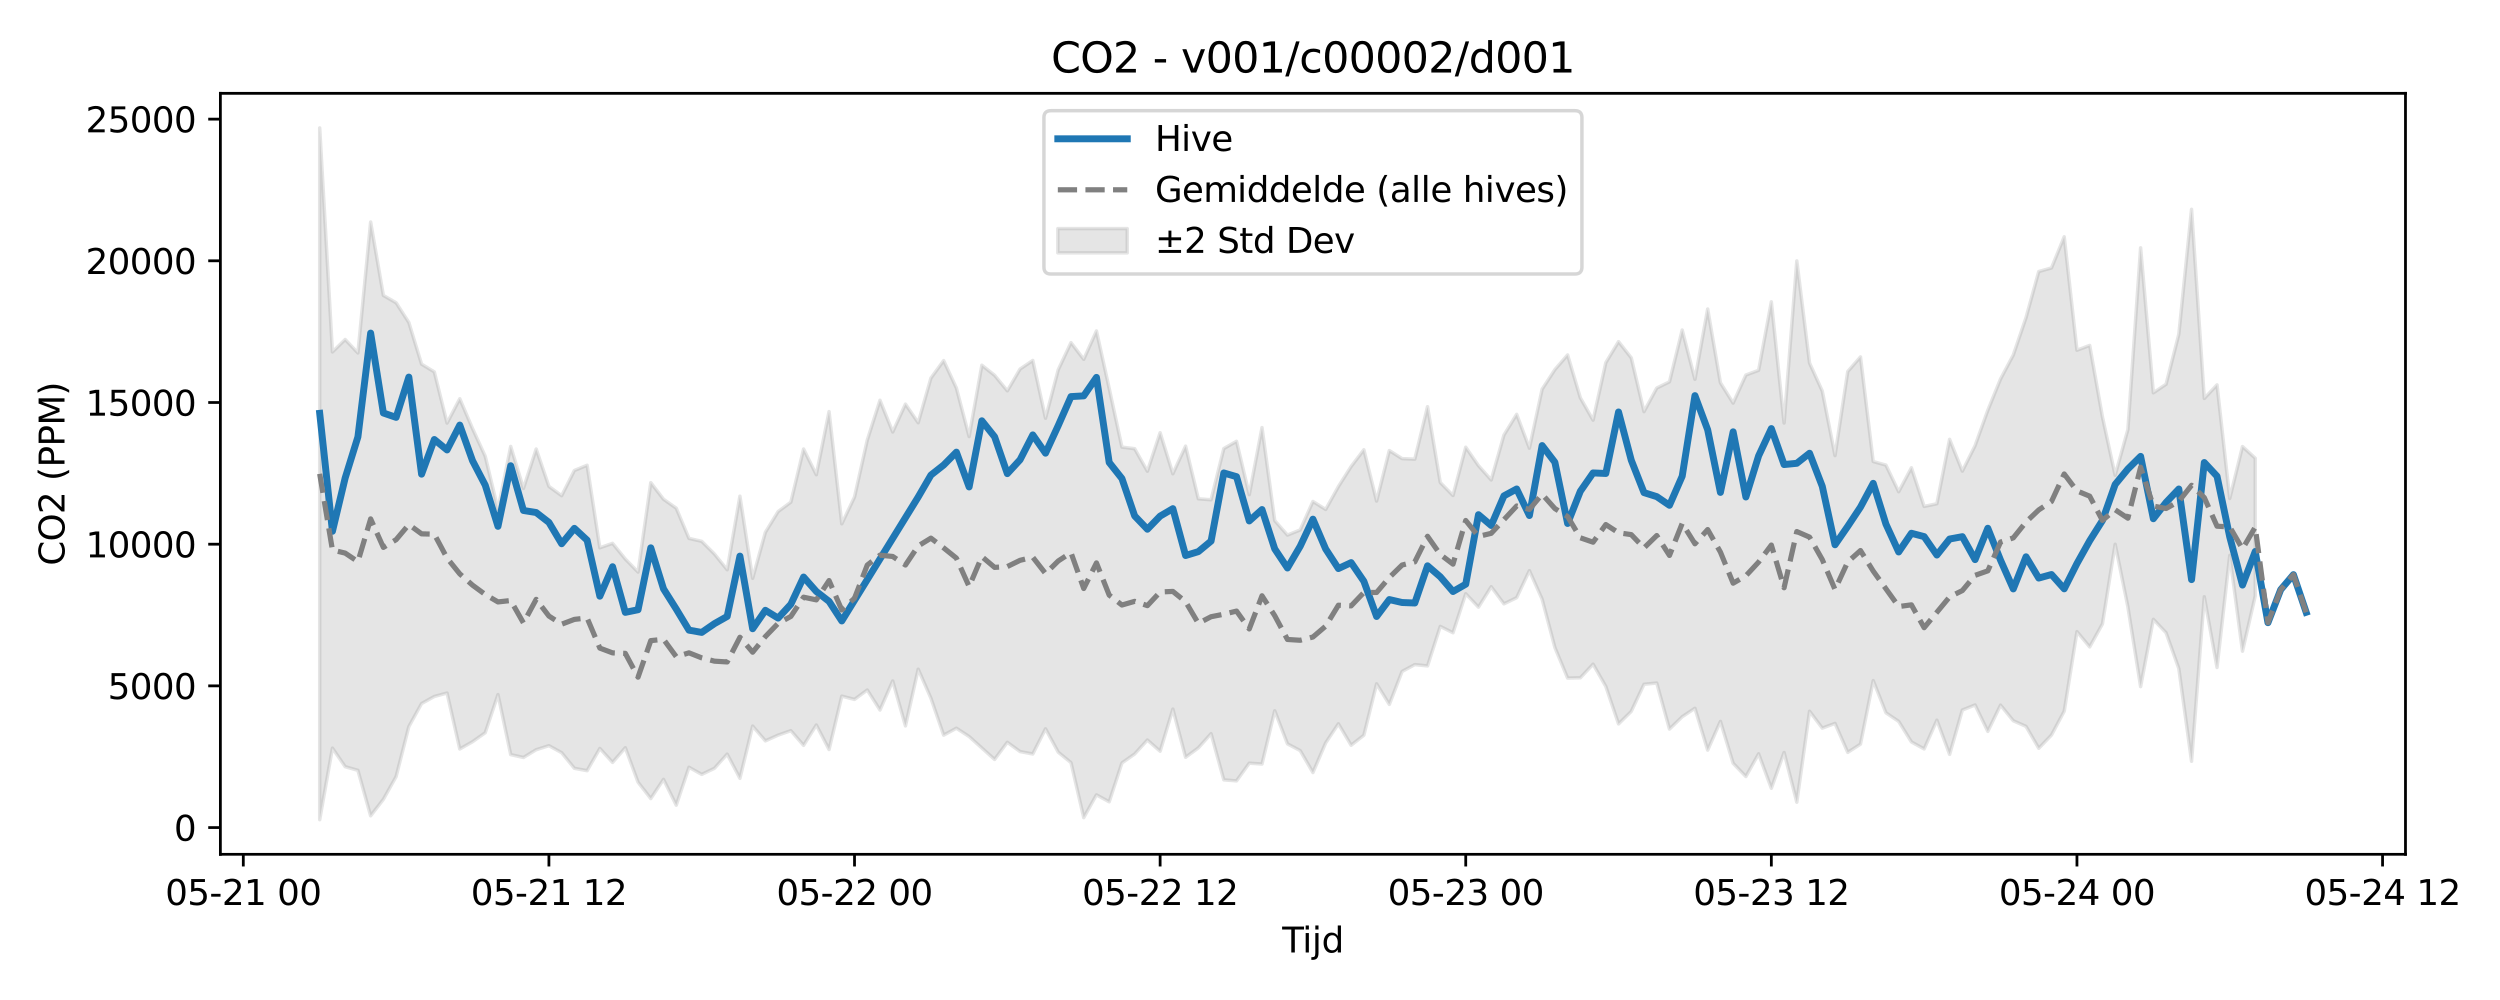 <?xml version="1.0" encoding="utf-8" standalone="no"?>
<!DOCTYPE svg PUBLIC "-//W3C//DTD SVG 1.1//EN"
  "http://www.w3.org/Graphics/SVG/1.1/DTD/svg11.dtd">
<svg xmlns:xlink="http://www.w3.org/1999/xlink" width="720pt" height="288pt" viewBox="0 0 720 288" xmlns="http://www.w3.org/2000/svg" version="1.1">
 <defs>
  <style type="text/css">*{stroke-linejoin: round; stroke-linecap: butt}</style>
 </defs>
 <g id="figure_1">
  <g id="patch_1">
   <path d="M 0 288 
L 720 288 
L 720 0 
L 0 0 
z
" style="fill: #ffffff"/>
  </g>
  <g id="axes_1">
   <g id="patch_2">
    <path d="M 63.47 246.04 
L 692.778 246.04 
L 692.778 26.88 
L 63.47 26.88 
z
" style="fill: #ffffff"/>
   </g>
   <g id="FillBetweenPolyCollection_1">
    <defs>
     <path id="m9a8b45eb10" d="M 92.075 -251.158 
L 92.075 -51.922 
L 95.742 -72.544 
L 99.41 -67.192 
L 103.077 -66.141 
L 106.744 -53.05 
L 110.411 -57.791 
L 114.079 -64.339 
L 117.746 -78.748 
L 121.413 -85.377 
L 125.081 -87.41 
L 128.748 -88.401 
L 132.415 -72.287 
L 136.082 -74.373 
L 139.75 -76.98 
L 143.417 -87.973 
L 147.084 -70.669 
L 150.752 -69.841 
L 154.419 -72.077 
L 158.086 -73.241 
L 161.754 -71.221 
L 165.421 -66.726 
L 169.088 -66.043 
L 172.755 -72.452 
L 176.423 -68.423 
L 180.09 -72.654 
L 183.757 -62.719 
L 187.425 -58.008 
L 191.092 -63.542 
L 194.759 -56.104 
L 198.427 -67.029 
L 202.094 -64.965 
L 205.761 -66.728 
L 209.428 -70.813 
L 213.096 -63.834 
L 216.763 -78.89 
L 220.43 -74.63 
L 224.098 -76.28 
L 227.765 -77.566 
L 231.432 -73.331 
L 235.099 -79.203 
L 238.767 -72.129 
L 242.434 -87.514 
L 246.101 -86.566 
L 249.769 -89.279 
L 253.436 -83.508 
L 257.103 -91.883 
L 260.771 -78.931 
L 264.438 -95.28 
L 268.105 -86.918 
L 271.772 -76.273 
L 275.44 -78.276 
L 279.107 -75.879 
L 282.774 -72.571 
L 286.442 -69.273 
L 290.109 -74.22 
L 293.776 -71.548 
L 297.444 -70.85 
L 301.111 -78.102 
L 304.778 -71.362 
L 308.445 -68.362 
L 312.113 -52.516 
L 315.78 -59.077 
L 319.447 -57.075 
L 323.115 -68.268 
L 326.782 -70.847 
L 330.449 -74.872 
L 334.117 -71.639 
L 337.784 -83.784 
L 341.451 -69.898 
L 345.118 -72.606 
L 348.786 -76.704 
L 352.453 -63.401 
L 356.12 -63.106 
L 359.788 -68.204 
L 363.455 -67.956 
L 367.122 -83.301 
L 370.789 -73.77 
L 374.457 -71.825 
L 378.124 -65.495 
L 381.791 -74.044 
L 385.459 -79.541 
L 389.126 -73.37 
L 392.793 -76.254 
L 396.461 -91.058 
L 400.128 -85.122 
L 403.795 -94.617 
L 407.462 -96.591 
L 411.13 -96.217 
L 414.797 -107.594 
L 418.464 -105.761 
L 422.132 -117.001 
L 425.799 -113.135 
L 429.466 -119.025 
L 433.134 -114.09 
L 436.801 -115.871 
L 440.468 -123.659 
L 444.135 -115.417 
L 447.803 -101.532 
L 451.47 -92.708 
L 455.137 -92.791 
L 458.805 -96.714 
L 462.472 -90.314 
L 466.139 -79.507 
L 469.806 -83.119 
L 473.474 -90.93 
L 477.141 -91.286 
L 480.808 -78.025 
L 484.476 -81.577 
L 488.143 -84.022 
L 491.81 -71.959 
L 495.478 -80.243 
L 499.145 -68.174 
L 502.812 -64.354 
L 506.479 -70.896 
L 510.147 -60.973 
L 513.814 -71.286 
L 517.481 -56.962 
L 521.149 -83.167 
L 524.816 -78.294 
L 528.483 -79.658 
L 532.151 -71.312 
L 535.818 -73.684 
L 539.485 -91.99 
L 543.152 -82.71 
L 546.82 -80.236 
L 550.487 -74.322 
L 554.154 -72.302 
L 557.822 -80.579 
L 561.489 -70.73 
L 565.156 -83.511 
L 568.824 -84.966 
L 572.491 -77.355 
L 576.158 -84.931 
L 579.825 -80.418 
L 583.493 -78.799 
L 587.16 -72.491 
L 590.827 -76.312 
L 594.495 -83.175 
L 598.162 -106.092 
L 601.829 -101.686 
L 605.496 -108.293 
L 609.164 -131.256 
L 612.831 -113.226 
L 616.498 -90.244 
L 620.166 -109.636 
L 623.833 -105.757 
L 627.5 -95.466 
L 631.168 -68.744 
L 634.835 -116.134 
L 638.502 -95.756 
L 642.169 -128.044 
L 645.837 -100.444 
L 649.504 -116.341 
L 649.504 -156.041 
L 649.504 -156.041 
L 645.837 -159.403 
L 642.169 -144.441 
L 638.502 -177.16 
L 634.835 -173.25 
L 631.168 -227.724 
L 627.5 -191.75 
L 623.833 -177.342 
L 620.166 -174.869 
L 616.498 -216.638 
L 612.831 -164.298 
L 609.164 -151.112 
L 605.496 -167.955 
L 601.829 -188.522 
L 598.162 -187.141 
L 594.495 -219.809 
L 590.827 -210.835 
L 587.16 -209.8 
L 583.493 -196.517 
L 579.825 -185.762 
L 576.158 -178.85 
L 572.491 -169.841 
L 568.824 -159.647 
L 565.156 -152.314 
L 561.489 -161.473 
L 557.822 -142.922 
L 554.154 -142.154 
L 550.487 -153.287 
L 546.82 -146.385 
L 543.152 -154.056 
L 539.485 -155.078 
L 535.818 -185.208 
L 532.151 -181.011 
L 528.483 -156.789 
L 524.816 -175.387 
L 521.149 -183.454 
L 517.481 -212.859 
L 513.814 -166.172 
L 510.147 -201.085 
L 506.479 -181.351 
L 502.812 -179.993 
L 499.145 -171.913 
L 495.478 -177.774 
L 491.81 -199.011 
L 488.143 -178.758 
L 484.476 -192.957 
L 480.808 -178.042 
L 477.141 -176.238 
L 473.474 -169.449 
L 469.806 -184.939 
L 466.139 -189.611 
L 462.472 -183.542 
L 458.805 -166.986 
L 455.137 -173.439 
L 451.47 -185.78 
L 447.803 -181.544 
L 444.135 -175.91 
L 440.468 -158.921 
L 436.801 -168.68 
L 433.134 -162.708 
L 429.466 -149.775 
L 425.799 -153.894 
L 422.132 -159.202 
L 418.464 -145.292 
L 414.797 -149.028 
L 411.13 -170.879 
L 407.462 -155.763 
L 403.795 -155.922 
L 400.128 -158.243 
L 396.461 -143.687 
L 392.793 -158.47 
L 389.126 -153.648 
L 385.459 -147.859 
L 381.791 -141.28 
L 378.124 -143.587 
L 374.457 -135.383 
L 370.789 -133.897 
L 367.122 -138.066 
L 363.455 -164.871 
L 359.788 -145.526 
L 356.12 -160.909 
L 352.453 -158.813 
L 348.786 -144.065 
L 345.118 -144.352 
L 341.451 -159.518 
L 337.784 -151.557 
L 334.117 -163.38 
L 330.449 -152.281 
L 326.782 -158.777 
L 323.115 -159.234 
L 319.447 -176.154 
L 315.78 -192.69 
L 312.113 -184.519 
L 308.445 -189.326 
L 304.778 -181.526 
L 301.111 -167.545 
L 297.444 -184.194 
L 293.776 -181.705 
L 290.109 -175.44 
L 286.442 -179.916 
L 282.774 -182.818 
L 279.107 -162.266 
L 275.44 -176.251 
L 271.772 -184.147 
L 268.105 -179.111 
L 264.438 -166.25 
L 260.771 -171.617 
L 257.103 -163.59 
L 253.436 -172.726 
L 249.769 -161.23 
L 246.101 -144.861 
L 242.434 -137.142 
L 238.767 -169.465 
L 235.099 -151.273 
L 231.432 -158.687 
L 227.765 -143.378 
L 224.098 -140.668 
L 220.43 -134.708 
L 216.763 -121.444 
L 213.096 -145.102 
L 209.428 -123.909 
L 205.761 -128.444 
L 202.094 -132.102 
L 198.427 -132.943 
L 194.759 -141.637 
L 191.092 -144.226 
L 187.425 -148.995 
L 183.757 -123.239 
L 180.09 -127.006 
L 176.423 -131.521 
L 172.755 -130.239 
L 169.088 -154.009 
L 165.421 -152.503 
L 161.754 -145.243 
L 158.086 -147.919 
L 154.419 -158.685 
L 150.752 -147.337 
L 147.084 -159.435 
L 143.417 -141.313 
L 139.75 -156.593 
L 136.082 -164.587 
L 132.415 -173.167 
L 128.748 -166.158 
L 125.081 -180.905 
L 121.413 -183.124 
L 117.746 -195.122 
L 114.079 -200.808 
L 110.411 -202.91 
L 106.744 -224.064 
L 103.077 -186.347 
L 99.41 -190.227 
L 95.742 -186.638 
L 92.075 -251.158 
z
" style="stroke: #808080; stroke-opacity: 0.2"/>
    </defs>
    <g clip-path="url(#p61bfe5ce80)">
     <use xlink:href="#m9a8b45eb10" x="0" y="288" style="fill: #808080; fill-opacity: 0.2; stroke: #808080; stroke-opacity: 0.2"/>
    </g>
   </g>
   <g id="matplotlib.axis_1">
    <g id="xtick_1">
     <g id="line2d_1">
      <defs>
       <path id="m0c10660cc3" d="M 0 0 
L 0 3.5 
" style="stroke: #000000; stroke-width: 0.8"/>
      </defs>
      <g>
       <use xlink:href="#m0c10660cc3" x="70.071" y="246.04" style="stroke: #000000; stroke-width: 0.8"/>
      </g>
     </g>
     <g id="text_1">
      <!-- 05-21 00 -->
      <g transform="translate(47.591 260.638) scale(0.1 -0.1)">
       <defs>
        <path id="DejaVuSans-30" d="M 2034 4250 
Q 1547 4250 1301 3770 
Q 1056 3291 1056 2328 
Q 1056 1369 1301 889 
Q 1547 409 2034 409 
Q 2525 409 2770 889 
Q 3016 1369 3016 2328 
Q 3016 3291 2770 3770 
Q 2525 4250 2034 4250 
z
M 2034 4750 
Q 2819 4750 3233 4129 
Q 3647 3509 3647 2328 
Q 3647 1150 3233 529 
Q 2819 -91 2034 -91 
Q 1250 -91 836 529 
Q 422 1150 422 2328 
Q 422 3509 836 4129 
Q 1250 4750 2034 4750 
z
" transform="scale(0.016)"/>
        <path id="DejaVuSans-35" d="M 691 4666 
L 3169 4666 
L 3169 4134 
L 1269 4134 
L 1269 2991 
Q 1406 3038 1543 3061 
Q 1681 3084 1819 3084 
Q 2600 3084 3056 2656 
Q 3513 2228 3513 1497 
Q 3513 744 3044 326 
Q 2575 -91 1722 -91 
Q 1428 -91 1123 -41 
Q 819 9 494 109 
L 494 744 
Q 775 591 1075 516 
Q 1375 441 1709 441 
Q 2250 441 2565 725 
Q 2881 1009 2881 1497 
Q 2881 1984 2565 2268 
Q 2250 2553 1709 2553 
Q 1456 2553 1204 2497 
Q 953 2441 691 2322 
L 691 4666 
z
" transform="scale(0.016)"/>
        <path id="DejaVuSans-2d" d="M 313 2009 
L 1997 2009 
L 1997 1497 
L 313 1497 
L 313 2009 
z
" transform="scale(0.016)"/>
        <path id="DejaVuSans-32" d="M 1228 531 
L 3431 531 
L 3431 0 
L 469 0 
L 469 531 
Q 828 903 1448 1529 
Q 2069 2156 2228 2338 
Q 2531 2678 2651 2914 
Q 2772 3150 2772 3378 
Q 2772 3750 2511 3984 
Q 2250 4219 1831 4219 
Q 1534 4219 1204 4116 
Q 875 4013 500 3803 
L 500 4441 
Q 881 4594 1212 4672 
Q 1544 4750 1819 4750 
Q 2544 4750 2975 4387 
Q 3406 4025 3406 3419 
Q 3406 3131 3298 2873 
Q 3191 2616 2906 2266 
Q 2828 2175 2409 1742 
Q 1991 1309 1228 531 
z
" transform="scale(0.016)"/>
        <path id="DejaVuSans-31" d="M 794 531 
L 1825 531 
L 1825 4091 
L 703 3866 
L 703 4441 
L 1819 4666 
L 2450 4666 
L 2450 531 
L 3481 531 
L 3481 0 
L 794 0 
L 794 531 
z
" transform="scale(0.016)"/>
        <path id="DejaVuSans-20" transform="scale(0.016)"/>
       </defs>
       <use xlink:href="#DejaVuSans-30"/>
       <use xlink:href="#DejaVuSans-35" transform="translate(63.623 0)"/>
       <use xlink:href="#DejaVuSans-2d" transform="translate(127.246 0)"/>
       <use xlink:href="#DejaVuSans-32" transform="translate(163.33 0)"/>
       <use xlink:href="#DejaVuSans-31" transform="translate(226.953 0)"/>
       <use xlink:href="#DejaVuSans-20" transform="translate(290.576 0)"/>
       <use xlink:href="#DejaVuSans-30" transform="translate(322.363 0)"/>
       <use xlink:href="#DejaVuSans-30" transform="translate(385.986 0)"/>
      </g>
     </g>
    </g>
    <g id="xtick_2">
     <g id="line2d_2">
      <g>
       <use xlink:href="#m0c10660cc3" x="158.086" y="246.04" style="stroke: #000000; stroke-width: 0.8"/>
      </g>
     </g>
     <g id="text_2">
      <!-- 05-21 12 -->
      <g transform="translate(135.606 260.638) scale(0.1 -0.1)">
       <use xlink:href="#DejaVuSans-30"/>
       <use xlink:href="#DejaVuSans-35" transform="translate(63.623 0)"/>
       <use xlink:href="#DejaVuSans-2d" transform="translate(127.246 0)"/>
       <use xlink:href="#DejaVuSans-32" transform="translate(163.33 0)"/>
       <use xlink:href="#DejaVuSans-31" transform="translate(226.953 0)"/>
       <use xlink:href="#DejaVuSans-20" transform="translate(290.576 0)"/>
       <use xlink:href="#DejaVuSans-31" transform="translate(322.363 0)"/>
       <use xlink:href="#DejaVuSans-32" transform="translate(385.986 0)"/>
      </g>
     </g>
    </g>
    <g id="xtick_3">
     <g id="line2d_3">
      <g>
       <use xlink:href="#m0c10660cc3" x="246.101" y="246.04" style="stroke: #000000; stroke-width: 0.8"/>
      </g>
     </g>
     <g id="text_3">
      <!-- 05-22 00 -->
      <g transform="translate(223.621 260.638) scale(0.1 -0.1)">
       <use xlink:href="#DejaVuSans-30"/>
       <use xlink:href="#DejaVuSans-35" transform="translate(63.623 0)"/>
       <use xlink:href="#DejaVuSans-2d" transform="translate(127.246 0)"/>
       <use xlink:href="#DejaVuSans-32" transform="translate(163.33 0)"/>
       <use xlink:href="#DejaVuSans-32" transform="translate(226.953 0)"/>
       <use xlink:href="#DejaVuSans-20" transform="translate(290.576 0)"/>
       <use xlink:href="#DejaVuSans-30" transform="translate(322.363 0)"/>
       <use xlink:href="#DejaVuSans-30" transform="translate(385.986 0)"/>
      </g>
     </g>
    </g>
    <g id="xtick_4">
     <g id="line2d_4">
      <g>
       <use xlink:href="#m0c10660cc3" x="334.117" y="246.04" style="stroke: #000000; stroke-width: 0.8"/>
      </g>
     </g>
     <g id="text_4">
      <!-- 05-22 12 -->
      <g transform="translate(311.636 260.638) scale(0.1 -0.1)">
       <use xlink:href="#DejaVuSans-30"/>
       <use xlink:href="#DejaVuSans-35" transform="translate(63.623 0)"/>
       <use xlink:href="#DejaVuSans-2d" transform="translate(127.246 0)"/>
       <use xlink:href="#DejaVuSans-32" transform="translate(163.33 0)"/>
       <use xlink:href="#DejaVuSans-32" transform="translate(226.953 0)"/>
       <use xlink:href="#DejaVuSans-20" transform="translate(290.576 0)"/>
       <use xlink:href="#DejaVuSans-31" transform="translate(322.363 0)"/>
       <use xlink:href="#DejaVuSans-32" transform="translate(385.986 0)"/>
      </g>
     </g>
    </g>
    <g id="xtick_5">
     <g id="line2d_5">
      <g>
       <use xlink:href="#m0c10660cc3" x="422.132" y="246.04" style="stroke: #000000; stroke-width: 0.8"/>
      </g>
     </g>
     <g id="text_5">
      <!-- 05-23 00 -->
      <g transform="translate(399.651 260.638) scale(0.1 -0.1)">
       <defs>
        <path id="DejaVuSans-33" d="M 2597 2516 
Q 3050 2419 3304 2112 
Q 3559 1806 3559 1356 
Q 3559 666 3084 287 
Q 2609 -91 1734 -91 
Q 1441 -91 1130 -33 
Q 819 25 488 141 
L 488 750 
Q 750 597 1062 519 
Q 1375 441 1716 441 
Q 2309 441 2620 675 
Q 2931 909 2931 1356 
Q 2931 1769 2642 2001 
Q 2353 2234 1838 2234 
L 1294 2234 
L 1294 2753 
L 1863 2753 
Q 2328 2753 2575 2939 
Q 2822 3125 2822 3475 
Q 2822 3834 2567 4026 
Q 2313 4219 1838 4219 
Q 1578 4219 1281 4162 
Q 984 4106 628 3988 
L 628 4550 
Q 988 4650 1302 4700 
Q 1616 4750 1894 4750 
Q 2613 4750 3031 4423 
Q 3450 4097 3450 3541 
Q 3450 3153 3228 2886 
Q 3006 2619 2597 2516 
z
" transform="scale(0.016)"/>
       </defs>
       <use xlink:href="#DejaVuSans-30"/>
       <use xlink:href="#DejaVuSans-35" transform="translate(63.623 0)"/>
       <use xlink:href="#DejaVuSans-2d" transform="translate(127.246 0)"/>
       <use xlink:href="#DejaVuSans-32" transform="translate(163.33 0)"/>
       <use xlink:href="#DejaVuSans-33" transform="translate(226.953 0)"/>
       <use xlink:href="#DejaVuSans-20" transform="translate(290.576 0)"/>
       <use xlink:href="#DejaVuSans-30" transform="translate(322.363 0)"/>
       <use xlink:href="#DejaVuSans-30" transform="translate(385.986 0)"/>
      </g>
     </g>
    </g>
    <g id="xtick_6">
     <g id="line2d_6">
      <g>
       <use xlink:href="#m0c10660cc3" x="510.147" y="246.04" style="stroke: #000000; stroke-width: 0.8"/>
      </g>
     </g>
     <g id="text_6">
      <!-- 05-23 12 -->
      <g transform="translate(487.666 260.638) scale(0.1 -0.1)">
       <use xlink:href="#DejaVuSans-30"/>
       <use xlink:href="#DejaVuSans-35" transform="translate(63.623 0)"/>
       <use xlink:href="#DejaVuSans-2d" transform="translate(127.246 0)"/>
       <use xlink:href="#DejaVuSans-32" transform="translate(163.33 0)"/>
       <use xlink:href="#DejaVuSans-33" transform="translate(226.953 0)"/>
       <use xlink:href="#DejaVuSans-20" transform="translate(290.576 0)"/>
       <use xlink:href="#DejaVuSans-31" transform="translate(322.363 0)"/>
       <use xlink:href="#DejaVuSans-32" transform="translate(385.986 0)"/>
      </g>
     </g>
    </g>
    <g id="xtick_7">
     <g id="line2d_7">
      <g>
       <use xlink:href="#m0c10660cc3" x="598.162" y="246.04" style="stroke: #000000; stroke-width: 0.8"/>
      </g>
     </g>
     <g id="text_7">
      <!-- 05-24 00 -->
      <g transform="translate(575.681 260.638) scale(0.1 -0.1)">
       <defs>
        <path id="DejaVuSans-34" d="M 2419 4116 
L 825 1625 
L 2419 1625 
L 2419 4116 
z
M 2253 4666 
L 3047 4666 
L 3047 1625 
L 3713 1625 
L 3713 1100 
L 3047 1100 
L 3047 0 
L 2419 0 
L 2419 1100 
L 313 1100 
L 313 1709 
L 2253 4666 
z
" transform="scale(0.016)"/>
       </defs>
       <use xlink:href="#DejaVuSans-30"/>
       <use xlink:href="#DejaVuSans-35" transform="translate(63.623 0)"/>
       <use xlink:href="#DejaVuSans-2d" transform="translate(127.246 0)"/>
       <use xlink:href="#DejaVuSans-32" transform="translate(163.33 0)"/>
       <use xlink:href="#DejaVuSans-34" transform="translate(226.953 0)"/>
       <use xlink:href="#DejaVuSans-20" transform="translate(290.576 0)"/>
       <use xlink:href="#DejaVuSans-30" transform="translate(322.363 0)"/>
       <use xlink:href="#DejaVuSans-30" transform="translate(385.986 0)"/>
      </g>
     </g>
    </g>
    <g id="xtick_8">
     <g id="line2d_8">
      <g>
       <use xlink:href="#m0c10660cc3" x="686.177" y="246.04" style="stroke: #000000; stroke-width: 0.8"/>
      </g>
     </g>
     <g id="text_8">
      <!-- 05-24 12 -->
      <g transform="translate(663.697 260.638) scale(0.1 -0.1)">
       <use xlink:href="#DejaVuSans-30"/>
       <use xlink:href="#DejaVuSans-35" transform="translate(63.623 0)"/>
       <use xlink:href="#DejaVuSans-2d" transform="translate(127.246 0)"/>
       <use xlink:href="#DejaVuSans-32" transform="translate(163.33 0)"/>
       <use xlink:href="#DejaVuSans-34" transform="translate(226.953 0)"/>
       <use xlink:href="#DejaVuSans-20" transform="translate(290.576 0)"/>
       <use xlink:href="#DejaVuSans-31" transform="translate(322.363 0)"/>
       <use xlink:href="#DejaVuSans-32" transform="translate(385.986 0)"/>
      </g>
     </g>
    </g>
    <g id="text_9">
     <!-- Tijd -->
     <g transform="translate(369.274 274.317) scale(0.1 -0.1)">
      <defs>
       <path id="DejaVuSans-54" d="M -19 4666 
L 3928 4666 
L 3928 4134 
L 2272 4134 
L 2272 0 
L 1638 0 
L 1638 4134 
L -19 4134 
L -19 4666 
z
" transform="scale(0.016)"/>
       <path id="DejaVuSans-69" d="M 603 3500 
L 1178 3500 
L 1178 0 
L 603 0 
L 603 3500 
z
M 603 4863 
L 1178 4863 
L 1178 4134 
L 603 4134 
L 603 4863 
z
" transform="scale(0.016)"/>
       <path id="DejaVuSans-6a" d="M 603 3500 
L 1178 3500 
L 1178 -63 
Q 1178 -731 923 -1031 
Q 669 -1331 103 -1331 
L -116 -1331 
L -116 -844 
L 38 -844 
Q 366 -844 484 -692 
Q 603 -541 603 -63 
L 603 3500 
z
M 603 4863 
L 1178 4863 
L 1178 4134 
L 603 4134 
L 603 4863 
z
" transform="scale(0.016)"/>
       <path id="DejaVuSans-64" d="M 2906 2969 
L 2906 4863 
L 3481 4863 
L 3481 0 
L 2906 0 
L 2906 525 
Q 2725 213 2448 61 
Q 2172 -91 1784 -91 
Q 1150 -91 751 415 
Q 353 922 353 1747 
Q 353 2572 751 3078 
Q 1150 3584 1784 3584 
Q 2172 3584 2448 3432 
Q 2725 3281 2906 2969 
z
M 947 1747 
Q 947 1113 1208 752 
Q 1469 391 1925 391 
Q 2381 391 2643 752 
Q 2906 1113 2906 1747 
Q 2906 2381 2643 2742 
Q 2381 3103 1925 3103 
Q 1469 3103 1208 2742 
Q 947 2381 947 1747 
z
" transform="scale(0.016)"/>
      </defs>
      <use xlink:href="#DejaVuSans-54"/>
      <use xlink:href="#DejaVuSans-69" transform="translate(57.959 0)"/>
      <use xlink:href="#DejaVuSans-6a" transform="translate(85.742 0)"/>
      <use xlink:href="#DejaVuSans-64" transform="translate(113.525 0)"/>
     </g>
    </g>
   </g>
   <g id="matplotlib.axis_2">
    <g id="ytick_1">
     <g id="line2d_9">
      <defs>
       <path id="mccd68670af" d="M 0 0 
L -3.5 0 
" style="stroke: #000000; stroke-width: 0.8"/>
      </defs>
      <g>
       <use xlink:href="#mccd68670af" x="63.47" y="238.34" style="stroke: #000000; stroke-width: 0.8"/>
      </g>
     </g>
     <g id="text_10">
      <!-- 0 -->
      <g transform="translate(50.108 242.139) scale(0.1 -0.1)">
       <use xlink:href="#DejaVuSans-30"/>
      </g>
     </g>
    </g>
    <g id="ytick_2">
     <g id="line2d_10">
      <g>
       <use xlink:href="#mccd68670af" x="63.47" y="197.533" style="stroke: #000000; stroke-width: 0.8"/>
      </g>
     </g>
     <g id="text_11">
      <!-- 5000 -->
      <g transform="translate(31.02 201.332) scale(0.1 -0.1)">
       <use xlink:href="#DejaVuSans-35"/>
       <use xlink:href="#DejaVuSans-30" transform="translate(63.623 0)"/>
       <use xlink:href="#DejaVuSans-30" transform="translate(127.246 0)"/>
       <use xlink:href="#DejaVuSans-30" transform="translate(190.869 0)"/>
      </g>
     </g>
    </g>
    <g id="ytick_3">
     <g id="line2d_11">
      <g>
       <use xlink:href="#mccd68670af" x="63.47" y="156.727" style="stroke: #000000; stroke-width: 0.8"/>
      </g>
     </g>
     <g id="text_12">
      <!-- 10000 -->
      <g transform="translate(24.657 160.526) scale(0.1 -0.1)">
       <use xlink:href="#DejaVuSans-31"/>
       <use xlink:href="#DejaVuSans-30" transform="translate(63.623 0)"/>
       <use xlink:href="#DejaVuSans-30" transform="translate(127.246 0)"/>
       <use xlink:href="#DejaVuSans-30" transform="translate(190.869 0)"/>
       <use xlink:href="#DejaVuSans-30" transform="translate(254.492 0)"/>
      </g>
     </g>
    </g>
    <g id="ytick_4">
     <g id="line2d_12">
      <g>
       <use xlink:href="#mccd68670af" x="63.47" y="115.92" style="stroke: #000000; stroke-width: 0.8"/>
      </g>
     </g>
     <g id="text_13">
      <!-- 15000 -->
      <g transform="translate(24.657 119.719) scale(0.1 -0.1)">
       <use xlink:href="#DejaVuSans-31"/>
       <use xlink:href="#DejaVuSans-35" transform="translate(63.623 0)"/>
       <use xlink:href="#DejaVuSans-30" transform="translate(127.246 0)"/>
       <use xlink:href="#DejaVuSans-30" transform="translate(190.869 0)"/>
       <use xlink:href="#DejaVuSans-30" transform="translate(254.492 0)"/>
      </g>
     </g>
    </g>
    <g id="ytick_5">
     <g id="line2d_13">
      <g>
       <use xlink:href="#mccd68670af" x="63.47" y="75.113" style="stroke: #000000; stroke-width: 0.8"/>
      </g>
     </g>
     <g id="text_14">
      <!-- 20000 -->
      <g transform="translate(24.657 78.913) scale(0.1 -0.1)">
       <use xlink:href="#DejaVuSans-32"/>
       <use xlink:href="#DejaVuSans-30" transform="translate(63.623 0)"/>
       <use xlink:href="#DejaVuSans-30" transform="translate(127.246 0)"/>
       <use xlink:href="#DejaVuSans-30" transform="translate(190.869 0)"/>
       <use xlink:href="#DejaVuSans-30" transform="translate(254.492 0)"/>
      </g>
     </g>
    </g>
    <g id="ytick_6">
     <g id="line2d_14">
      <g>
       <use xlink:href="#mccd68670af" x="63.47" y="34.307" style="stroke: #000000; stroke-width: 0.8"/>
      </g>
     </g>
     <g id="text_15">
      <!-- 25000 -->
      <g transform="translate(24.657 38.106) scale(0.1 -0.1)">
       <use xlink:href="#DejaVuSans-32"/>
       <use xlink:href="#DejaVuSans-35" transform="translate(63.623 0)"/>
       <use xlink:href="#DejaVuSans-30" transform="translate(127.246 0)"/>
       <use xlink:href="#DejaVuSans-30" transform="translate(190.869 0)"/>
       <use xlink:href="#DejaVuSans-30" transform="translate(254.492 0)"/>
      </g>
     </g>
    </g>
    <g id="text_16">
     <!-- CO2 (PPM) -->
     <g transform="translate(18.578 162.903) rotate(-90) scale(0.1 -0.1)">
      <defs>
       <path id="DejaVuSans-43" d="M 4122 4306 
L 4122 3641 
Q 3803 3938 3442 4084 
Q 3081 4231 2675 4231 
Q 1875 4231 1450 3742 
Q 1025 3253 1025 2328 
Q 1025 1406 1450 917 
Q 1875 428 2675 428 
Q 3081 428 3442 575 
Q 3803 722 4122 1019 
L 4122 359 
Q 3791 134 3420 21 
Q 3050 -91 2638 -91 
Q 1578 -91 968 557 
Q 359 1206 359 2328 
Q 359 3453 968 4101 
Q 1578 4750 2638 4750 
Q 3056 4750 3426 4639 
Q 3797 4528 4122 4306 
z
" transform="scale(0.016)"/>
       <path id="DejaVuSans-4f" d="M 2522 4238 
Q 1834 4238 1429 3725 
Q 1025 3213 1025 2328 
Q 1025 1447 1429 934 
Q 1834 422 2522 422 
Q 3209 422 3611 934 
Q 4013 1447 4013 2328 
Q 4013 3213 3611 3725 
Q 3209 4238 2522 4238 
z
M 2522 4750 
Q 3503 4750 4090 4092 
Q 4678 3434 4678 2328 
Q 4678 1225 4090 567 
Q 3503 -91 2522 -91 
Q 1538 -91 948 565 
Q 359 1222 359 2328 
Q 359 3434 948 4092 
Q 1538 4750 2522 4750 
z
" transform="scale(0.016)"/>
       <path id="DejaVuSans-28" d="M 1984 4856 
Q 1566 4138 1362 3434 
Q 1159 2731 1159 2009 
Q 1159 1288 1364 580 
Q 1569 -128 1984 -844 
L 1484 -844 
Q 1016 -109 783 600 
Q 550 1309 550 2009 
Q 550 2706 781 3412 
Q 1013 4119 1484 4856 
L 1984 4856 
z
" transform="scale(0.016)"/>
       <path id="DejaVuSans-50" d="M 1259 4147 
L 1259 2394 
L 2053 2394 
Q 2494 2394 2734 2622 
Q 2975 2850 2975 3272 
Q 2975 3691 2734 3919 
Q 2494 4147 2053 4147 
L 1259 4147 
z
M 628 4666 
L 2053 4666 
Q 2838 4666 3239 4311 
Q 3641 3956 3641 3272 
Q 3641 2581 3239 2228 
Q 2838 1875 2053 1875 
L 1259 1875 
L 1259 0 
L 628 0 
L 628 4666 
z
" transform="scale(0.016)"/>
       <path id="DejaVuSans-4d" d="M 628 4666 
L 1569 4666 
L 2759 1491 
L 3956 4666 
L 4897 4666 
L 4897 0 
L 4281 0 
L 4281 4097 
L 3078 897 
L 2444 897 
L 1241 4097 
L 1241 0 
L 628 0 
L 628 4666 
z
" transform="scale(0.016)"/>
       <path id="DejaVuSans-29" d="M 513 4856 
L 1013 4856 
Q 1481 4119 1714 3412 
Q 1947 2706 1947 2009 
Q 1947 1309 1714 600 
Q 1481 -109 1013 -844 
L 513 -844 
Q 928 -128 1133 580 
Q 1338 1288 1338 2009 
Q 1338 2731 1133 3434 
Q 928 4138 513 4856 
z
" transform="scale(0.016)"/>
      </defs>
      <use xlink:href="#DejaVuSans-43"/>
      <use xlink:href="#DejaVuSans-4f" transform="translate(69.824 0)"/>
      <use xlink:href="#DejaVuSans-32" transform="translate(148.535 0)"/>
      <use xlink:href="#DejaVuSans-20" transform="translate(212.158 0)"/>
      <use xlink:href="#DejaVuSans-28" transform="translate(243.945 0)"/>
      <use xlink:href="#DejaVuSans-50" transform="translate(282.959 0)"/>
      <use xlink:href="#DejaVuSans-50" transform="translate(343.262 0)"/>
      <use xlink:href="#DejaVuSans-4d" transform="translate(403.564 0)"/>
      <use xlink:href="#DejaVuSans-29" transform="translate(489.844 0)"/>
     </g>
    </g>
   </g>
   <g id="line2d_15">
    <path d="M 92.075 119.042 
L 95.742 153.01 
L 99.41 137.658 
L 103.077 125.828 
L 106.744 95.933 
L 110.411 118.942 
L 114.079 120.202 
L 117.746 108.605 
L 121.413 136.56 
L 125.081 126.581 
L 128.748 129.582 
L 132.415 122.425 
L 136.082 132.675 
L 139.75 139.735 
L 143.417 151.585 
L 147.084 134.136 
L 150.752 147.017 
L 154.419 147.605 
L 158.086 150.448 
L 161.754 156.596 
L 165.421 152.167 
L 169.088 155.573 
L 172.755 171.7 
L 176.423 163.22 
L 180.09 176.359 
L 183.757 175.604 
L 187.425 157.777 
L 191.092 169.594 
L 194.759 175.411 
L 198.427 181.488 
L 202.094 182.133 
L 205.761 179.608 
L 209.428 177.535 
L 213.096 160.163 
L 216.763 181.077 
L 220.43 175.767 
L 224.098 178.011 
L 227.765 174.023 
L 231.432 166.191 
L 235.099 170.342 
L 238.767 173.196 
L 242.434 178.832 
L 264.438 143.142 
L 268.105 136.821 
L 271.772 133.932 
L 275.44 130.221 
L 279.107 140.237 
L 282.774 121.192 
L 286.442 125.79 
L 290.109 136.405 
L 293.776 132.414 
L 297.444 125.254 
L 301.111 130.515 
L 304.778 122.544 
L 308.445 114.222 
L 312.113 114.01 
L 315.78 108.693 
L 319.447 133.189 
L 323.115 137.817 
L 326.782 148.587 
L 330.449 152.417 
L 334.117 148.641 
L 337.784 146.492 
L 341.451 159.991 
L 345.118 158.87 
L 348.786 155.837 
L 352.453 136.209 
L 356.12 137.282 
L 359.788 150.03 
L 363.455 146.753 
L 367.122 158.081 
L 370.789 163.582 
L 374.457 157.314 
L 378.124 149.523 
L 381.791 158.102 
L 385.459 163.745 
L 389.126 162.034 
L 392.793 167.415 
L 396.461 177.546 
L 400.128 172.674 
L 403.795 173.523 
L 407.462 173.664 
L 411.13 162.954 
L 414.797 166.115 
L 418.464 170.356 
L 422.132 168.248 
L 425.799 148.231 
L 429.466 151.335 
L 433.134 142.812 
L 436.801 140.826 
L 440.468 148.473 
L 444.135 128.325 
L 447.803 133.124 
L 451.47 150.758 
L 455.137 141.481 
L 458.805 136.201 
L 462.472 136.36 
L 466.139 118.654 
L 469.806 132.545 
L 473.474 141.876 
L 477.141 143.026 
L 480.808 145.525 
L 484.476 137.134 
L 488.143 113.945 
L 491.81 123.779 
L 495.478 141.812 
L 499.145 124.367 
L 502.812 143.133 
L 506.479 131.288 
L 510.147 123.434 
L 513.814 133.793 
L 517.481 133.431 
L 521.149 130.533 
L 524.816 140.064 
L 528.483 156.893 
L 532.151 151.58 
L 535.818 146.049 
L 539.485 139.202 
L 543.152 150.954 
L 546.82 158.967 
L 550.487 153.579 
L 554.154 154.543 
L 557.822 159.85 
L 561.489 155.239 
L 565.156 154.561 
L 568.824 161.166 
L 572.491 152.14 
L 576.158 161.335 
L 579.825 169.605 
L 583.493 160.361 
L 587.16 166.482 
L 590.827 165.465 
L 594.495 169.581 
L 598.162 162.298 
L 601.829 155.739 
L 605.496 149.915 
L 609.164 139.52 
L 612.831 135.072 
L 616.498 131.439 
L 620.166 149.392 
L 623.833 144.693 
L 627.5 140.837 
L 631.168 166.928 
L 634.835 133.211 
L 638.502 137.152 
L 642.169 154.656 
L 645.837 168.499 
L 649.504 158.827 
L 653.171 179.329 
L 656.839 169.831 
L 660.506 165.504 
L 664.173 176.333 
L 664.173 176.333 
" clip-path="url(#p61bfe5ce80)" style="fill: none; stroke: #1f77b4; stroke-width: 2; stroke-linecap: square"/>
   </g>
   <g id="line2d_16">
    <path d="M 92.075 136.46 
L 95.742 158.409 
L 99.41 159.29 
L 103.077 161.756 
L 106.744 149.443 
L 110.411 157.65 
L 114.079 155.426 
L 117.746 151.065 
L 121.413 153.75 
L 125.081 153.843 
L 128.748 160.721 
L 132.415 165.273 
L 136.082 168.52 
L 139.75 171.213 
L 143.417 173.357 
L 147.084 172.948 
L 150.752 179.411 
L 154.419 172.619 
L 158.086 177.42 
L 161.754 179.768 
L 165.421 178.385 
L 169.088 177.974 
L 172.755 186.655 
L 176.423 188.028 
L 180.09 188.17 
L 183.757 195.021 
L 187.425 184.499 
L 191.092 184.116 
L 194.759 189.13 
L 198.427 188.014 
L 202.094 189.466 
L 205.761 190.414 
L 209.428 190.639 
L 213.096 183.532 
L 216.763 187.833 
L 220.43 183.331 
L 224.098 179.526 
L 227.765 177.528 
L 231.432 171.991 
L 235.099 172.762 
L 238.767 167.203 
L 242.434 175.672 
L 246.101 172.286 
L 249.769 162.745 
L 253.436 159.883 
L 257.103 160.264 
L 260.771 162.726 
L 264.438 157.235 
L 268.105 154.986 
L 271.772 157.79 
L 275.44 160.737 
L 279.107 168.927 
L 282.774 160.306 
L 286.442 163.405 
L 290.109 163.17 
L 293.776 161.373 
L 297.444 160.478 
L 301.111 165.177 
L 304.778 161.556 
L 308.445 159.156 
L 312.113 169.483 
L 315.78 162.117 
L 319.447 171.385 
L 323.115 174.249 
L 326.782 173.188 
L 330.449 174.424 
L 334.117 170.49 
L 337.784 170.329 
L 341.451 173.292 
L 345.118 179.521 
L 348.786 177.615 
L 352.453 176.893 
L 356.12 175.993 
L 359.788 181.135 
L 363.455 171.586 
L 367.122 177.316 
L 370.789 184.167 
L 374.457 184.396 
L 378.124 183.459 
L 381.791 180.338 
L 385.459 174.3 
L 389.126 174.491 
L 392.793 170.638 
L 396.461 170.628 
L 400.128 166.318 
L 403.795 162.73 
L 407.462 161.823 
L 411.13 154.452 
L 414.797 159.689 
L 418.464 162.473 
L 422.132 149.899 
L 425.799 154.485 
L 429.466 153.6 
L 436.801 145.725 
L 440.468 146.71 
L 444.135 142.336 
L 447.803 146.462 
L 451.47 148.756 
L 455.137 154.885 
L 458.805 156.15 
L 462.472 151.072 
L 466.139 153.441 
L 469.806 153.971 
L 473.474 157.81 
L 477.141 154.238 
L 480.808 159.967 
L 484.476 150.733 
L 488.143 156.61 
L 491.81 152.515 
L 495.478 158.992 
L 499.145 167.957 
L 502.812 165.826 
L 506.479 161.877 
L 510.147 156.971 
L 513.814 169.271 
L 517.481 153.089 
L 521.149 154.69 
L 524.816 161.16 
L 528.483 169.777 
L 532.151 161.838 
L 535.818 158.554 
L 539.485 164.466 
L 546.82 174.689 
L 550.487 174.195 
L 554.154 180.772 
L 561.489 171.899 
L 565.156 170.088 
L 568.824 165.693 
L 572.491 164.402 
L 576.158 156.11 
L 579.825 154.91 
L 583.493 150.342 
L 587.16 146.855 
L 590.827 144.426 
L 594.495 136.508 
L 598.162 141.384 
L 601.829 142.896 
L 605.496 149.876 
L 609.164 146.816 
L 612.831 149.238 
L 616.498 134.559 
L 620.166 145.748 
L 623.833 146.451 
L 627.5 144.392 
L 631.168 139.766 
L 634.835 143.308 
L 638.502 151.542 
L 642.169 151.758 
L 645.837 158.077 
L 649.504 151.809 
L 653.171 179.329 
L 656.839 169.831 
L 660.506 165.504 
L 664.173 176.333 
L 664.173 176.333 
" clip-path="url(#p61bfe5ce80)" style="fill: none; stroke-dasharray: 5.55,2.4; stroke-dashoffset: 0; stroke: #808080; stroke-width: 1.5"/>
   </g>
   <g id="patch_3">
    <path d="M 63.47 246.04 
L 63.47 26.88 
" style="fill: none; stroke: #000000; stroke-width: 0.8; stroke-linejoin: miter; stroke-linecap: square"/>
   </g>
   <g id="patch_4">
    <path d="M 692.778 246.04 
L 692.778 26.88 
" style="fill: none; stroke: #000000; stroke-width: 0.8; stroke-linejoin: miter; stroke-linecap: square"/>
   </g>
   <g id="patch_5">
    <path d="M 63.47 246.04 
L 692.778 246.04 
" style="fill: none; stroke: #000000; stroke-width: 0.8; stroke-linejoin: miter; stroke-linecap: square"/>
   </g>
   <g id="patch_6">
    <path d="M 63.47 26.88 
L 692.778 26.88 
" style="fill: none; stroke: #000000; stroke-width: 0.8; stroke-linejoin: miter; stroke-linecap: square"/>
   </g>
   <g id="text_17">
    <!-- CO2 - v001/c00002/d001 -->
    <g transform="translate(302.721 20.88) scale(0.12 -0.12)">
     <defs>
      <path id="DejaVuSans-76" d="M 191 3500 
L 800 3500 
L 1894 563 
L 2988 3500 
L 3597 3500 
L 2284 0 
L 1503 0 
L 191 3500 
z
" transform="scale(0.016)"/>
      <path id="DejaVuSans-2f" d="M 1625 4666 
L 2156 4666 
L 531 -594 
L 0 -594 
L 1625 4666 
z
" transform="scale(0.016)"/>
      <path id="DejaVuSans-63" d="M 3122 3366 
L 3122 2828 
Q 2878 2963 2633 3030 
Q 2388 3097 2138 3097 
Q 1578 3097 1268 2742 
Q 959 2388 959 1747 
Q 959 1106 1268 751 
Q 1578 397 2138 397 
Q 2388 397 2633 464 
Q 2878 531 3122 666 
L 3122 134 
Q 2881 22 2623 -34 
Q 2366 -91 2075 -91 
Q 1284 -91 818 406 
Q 353 903 353 1747 
Q 353 2603 823 3093 
Q 1294 3584 2113 3584 
Q 2378 3584 2631 3529 
Q 2884 3475 3122 3366 
z
" transform="scale(0.016)"/>
     </defs>
     <use xlink:href="#DejaVuSans-43"/>
     <use xlink:href="#DejaVuSans-4f" transform="translate(69.824 0)"/>
     <use xlink:href="#DejaVuSans-32" transform="translate(148.535 0)"/>
     <use xlink:href="#DejaVuSans-20" transform="translate(212.158 0)"/>
     <use xlink:href="#DejaVuSans-2d" transform="translate(243.945 0)"/>
     <use xlink:href="#DejaVuSans-20" transform="translate(280.029 0)"/>
     <use xlink:href="#DejaVuSans-76" transform="translate(311.816 0)"/>
     <use xlink:href="#DejaVuSans-30" transform="translate(370.996 0)"/>
     <use xlink:href="#DejaVuSans-30" transform="translate(434.619 0)"/>
     <use xlink:href="#DejaVuSans-31" transform="translate(498.242 0)"/>
     <use xlink:href="#DejaVuSans-2f" transform="translate(561.865 0)"/>
     <use xlink:href="#DejaVuSans-63" transform="translate(595.557 0)"/>
     <use xlink:href="#DejaVuSans-30" transform="translate(650.537 0)"/>
     <use xlink:href="#DejaVuSans-30" transform="translate(714.16 0)"/>
     <use xlink:href="#DejaVuSans-30" transform="translate(777.783 0)"/>
     <use xlink:href="#DejaVuSans-30" transform="translate(841.406 0)"/>
     <use xlink:href="#DejaVuSans-32" transform="translate(905.029 0)"/>
     <use xlink:href="#DejaVuSans-2f" transform="translate(968.652 0)"/>
     <use xlink:href="#DejaVuSans-64" transform="translate(1002.344 0)"/>
     <use xlink:href="#DejaVuSans-30" transform="translate(1065.82 0)"/>
     <use xlink:href="#DejaVuSans-30" transform="translate(1129.443 0)"/>
     <use xlink:href="#DejaVuSans-31" transform="translate(1193.066 0)"/>
    </g>
   </g>
   <g id="legend_1">
    <g id="patch_7">
     <path d="M 302.652 78.914 
L 453.596 78.914 
Q 455.596 78.914 455.596 76.914 
L 455.596 33.88 
Q 455.596 31.88 453.596 31.88 
L 302.652 31.88 
Q 300.652 31.88 300.652 33.88 
L 300.652 76.914 
Q 300.652 78.914 302.652 78.914 
z
" style="fill: #ffffff; opacity: 0.8; stroke: #cccccc; stroke-linejoin: miter"/>
    </g>
    <g id="line2d_17">
     <path d="M 304.652 39.978 
L 314.652 39.978 
L 324.652 39.978 
" style="fill: none; stroke: #1f77b4; stroke-width: 2; stroke-linecap: square"/>
    </g>
    <g id="text_18">
     <!-- Hive -->
     <g transform="translate(332.652 43.478) scale(0.1 -0.1)">
      <defs>
       <path id="DejaVuSans-48" d="M 628 4666 
L 1259 4666 
L 1259 2753 
L 3553 2753 
L 3553 4666 
L 4184 4666 
L 4184 0 
L 3553 0 
L 3553 2222 
L 1259 2222 
L 1259 0 
L 628 0 
L 628 4666 
z
" transform="scale(0.016)"/>
       <path id="DejaVuSans-65" d="M 3597 1894 
L 3597 1613 
L 953 1613 
Q 991 1019 1311 708 
Q 1631 397 2203 397 
Q 2534 397 2845 478 
Q 3156 559 3463 722 
L 3463 178 
Q 3153 47 2828 -22 
Q 2503 -91 2169 -91 
Q 1331 -91 842 396 
Q 353 884 353 1716 
Q 353 2575 817 3079 
Q 1281 3584 2069 3584 
Q 2775 3584 3186 3129 
Q 3597 2675 3597 1894 
z
M 3022 2063 
Q 3016 2534 2758 2815 
Q 2500 3097 2075 3097 
Q 1594 3097 1305 2825 
Q 1016 2553 972 2059 
L 3022 2063 
z
" transform="scale(0.016)"/>
      </defs>
      <use xlink:href="#DejaVuSans-48"/>
      <use xlink:href="#DejaVuSans-69" transform="translate(75.195 0)"/>
      <use xlink:href="#DejaVuSans-76" transform="translate(102.979 0)"/>
      <use xlink:href="#DejaVuSans-65" transform="translate(162.158 0)"/>
     </g>
    </g>
    <g id="line2d_18">
     <path d="M 304.652 54.657 
L 314.652 54.657 
L 324.652 54.657 
" style="fill: none; stroke-dasharray: 5.55,2.4; stroke-dashoffset: 0; stroke: #808080; stroke-width: 1.5"/>
    </g>
    <g id="text_19">
     <!-- Gemiddelde (alle hives) -->
     <g transform="translate(332.652 58.157) scale(0.1 -0.1)">
      <defs>
       <path id="DejaVuSans-47" d="M 3809 666 
L 3809 1919 
L 2778 1919 
L 2778 2438 
L 4434 2438 
L 4434 434 
Q 4069 175 3628 42 
Q 3188 -91 2688 -91 
Q 1594 -91 976 548 
Q 359 1188 359 2328 
Q 359 3472 976 4111 
Q 1594 4750 2688 4750 
Q 3144 4750 3555 4637 
Q 3966 4525 4313 4306 
L 4313 3634 
Q 3963 3931 3569 4081 
Q 3175 4231 2741 4231 
Q 1884 4231 1454 3753 
Q 1025 3275 1025 2328 
Q 1025 1384 1454 906 
Q 1884 428 2741 428 
Q 3075 428 3337 486 
Q 3600 544 3809 666 
z
" transform="scale(0.016)"/>
       <path id="DejaVuSans-6d" d="M 3328 2828 
Q 3544 3216 3844 3400 
Q 4144 3584 4550 3584 
Q 5097 3584 5394 3201 
Q 5691 2819 5691 2113 
L 5691 0 
L 5113 0 
L 5113 2094 
Q 5113 2597 4934 2840 
Q 4756 3084 4391 3084 
Q 3944 3084 3684 2787 
Q 3425 2491 3425 1978 
L 3425 0 
L 2847 0 
L 2847 2094 
Q 2847 2600 2669 2842 
Q 2491 3084 2119 3084 
Q 1678 3084 1418 2786 
Q 1159 2488 1159 1978 
L 1159 0 
L 581 0 
L 581 3500 
L 1159 3500 
L 1159 2956 
Q 1356 3278 1631 3431 
Q 1906 3584 2284 3584 
Q 2666 3584 2933 3390 
Q 3200 3197 3328 2828 
z
" transform="scale(0.016)"/>
       <path id="DejaVuSans-6c" d="M 603 4863 
L 1178 4863 
L 1178 0 
L 603 0 
L 603 4863 
z
" transform="scale(0.016)"/>
       <path id="DejaVuSans-61" d="M 2194 1759 
Q 1497 1759 1228 1600 
Q 959 1441 959 1056 
Q 959 750 1161 570 
Q 1363 391 1709 391 
Q 2188 391 2477 730 
Q 2766 1069 2766 1631 
L 2766 1759 
L 2194 1759 
z
M 3341 1997 
L 3341 0 
L 2766 0 
L 2766 531 
Q 2569 213 2275 61 
Q 1981 -91 1556 -91 
Q 1019 -91 701 211 
Q 384 513 384 1019 
Q 384 1609 779 1909 
Q 1175 2209 1959 2209 
L 2766 2209 
L 2766 2266 
Q 2766 2663 2505 2880 
Q 2244 3097 1772 3097 
Q 1472 3097 1187 3025 
Q 903 2953 641 2809 
L 641 3341 
Q 956 3463 1253 3523 
Q 1550 3584 1831 3584 
Q 2591 3584 2966 3190 
Q 3341 2797 3341 1997 
z
" transform="scale(0.016)"/>
       <path id="DejaVuSans-68" d="M 3513 2113 
L 3513 0 
L 2938 0 
L 2938 2094 
Q 2938 2591 2744 2837 
Q 2550 3084 2163 3084 
Q 1697 3084 1428 2787 
Q 1159 2491 1159 1978 
L 1159 0 
L 581 0 
L 581 4863 
L 1159 4863 
L 1159 2956 
Q 1366 3272 1645 3428 
Q 1925 3584 2291 3584 
Q 2894 3584 3203 3211 
Q 3513 2838 3513 2113 
z
" transform="scale(0.016)"/>
       <path id="DejaVuSans-73" d="M 2834 3397 
L 2834 2853 
Q 2591 2978 2328 3040 
Q 2066 3103 1784 3103 
Q 1356 3103 1142 2972 
Q 928 2841 928 2578 
Q 928 2378 1081 2264 
Q 1234 2150 1697 2047 
L 1894 2003 
Q 2506 1872 2764 1633 
Q 3022 1394 3022 966 
Q 3022 478 2636 193 
Q 2250 -91 1575 -91 
Q 1294 -91 989 -36 
Q 684 19 347 128 
L 347 722 
Q 666 556 975 473 
Q 1284 391 1588 391 
Q 1994 391 2212 530 
Q 2431 669 2431 922 
Q 2431 1156 2273 1281 
Q 2116 1406 1581 1522 
L 1381 1569 
Q 847 1681 609 1914 
Q 372 2147 372 2553 
Q 372 3047 722 3315 
Q 1072 3584 1716 3584 
Q 2034 3584 2315 3537 
Q 2597 3491 2834 3397 
z
" transform="scale(0.016)"/>
      </defs>
      <use xlink:href="#DejaVuSans-47"/>
      <use xlink:href="#DejaVuSans-65" transform="translate(77.49 0)"/>
      <use xlink:href="#DejaVuSans-6d" transform="translate(139.014 0)"/>
      <use xlink:href="#DejaVuSans-69" transform="translate(236.426 0)"/>
      <use xlink:href="#DejaVuSans-64" transform="translate(264.209 0)"/>
      <use xlink:href="#DejaVuSans-64" transform="translate(327.686 0)"/>
      <use xlink:href="#DejaVuSans-65" transform="translate(391.162 0)"/>
      <use xlink:href="#DejaVuSans-6c" transform="translate(452.686 0)"/>
      <use xlink:href="#DejaVuSans-64" transform="translate(480.469 0)"/>
      <use xlink:href="#DejaVuSans-65" transform="translate(543.945 0)"/>
      <use xlink:href="#DejaVuSans-20" transform="translate(605.469 0)"/>
      <use xlink:href="#DejaVuSans-28" transform="translate(637.256 0)"/>
      <use xlink:href="#DejaVuSans-61" transform="translate(676.27 0)"/>
      <use xlink:href="#DejaVuSans-6c" transform="translate(737.549 0)"/>
      <use xlink:href="#DejaVuSans-6c" transform="translate(765.332 0)"/>
      <use xlink:href="#DejaVuSans-65" transform="translate(793.115 0)"/>
      <use xlink:href="#DejaVuSans-20" transform="translate(854.639 0)"/>
      <use xlink:href="#DejaVuSans-68" transform="translate(886.426 0)"/>
      <use xlink:href="#DejaVuSans-69" transform="translate(949.805 0)"/>
      <use xlink:href="#DejaVuSans-76" transform="translate(977.588 0)"/>
      <use xlink:href="#DejaVuSans-65" transform="translate(1036.768 0)"/>
      <use xlink:href="#DejaVuSans-73" transform="translate(1098.291 0)"/>
      <use xlink:href="#DejaVuSans-29" transform="translate(1150.391 0)"/>
     </g>
    </g>
    <g id="patch_8">
     <path d="M 304.652 72.835 
L 324.652 72.835 
L 324.652 65.835 
L 304.652 65.835 
z
" style="fill: #808080; fill-opacity: 0.2; stroke: #808080; stroke-opacity: 0.2; stroke-linejoin: miter"/>
    </g>
    <g id="text_20">
     <!-- ±2 Std Dev -->
     <g transform="translate(332.652 72.835) scale(0.1 -0.1)">
      <defs>
       <path id="DejaVuSans-b1" d="M 2944 4013 
L 2944 2803 
L 4684 2803 
L 4684 2272 
L 2944 2272 
L 2944 1063 
L 2419 1063 
L 2419 2272 
L 678 2272 
L 678 2803 
L 2419 2803 
L 2419 4013 
L 2944 4013 
z
M 678 531 
L 4684 531 
L 4684 0 
L 678 0 
L 678 531 
z
" transform="scale(0.016)"/>
       <path id="DejaVuSans-53" d="M 3425 4513 
L 3425 3897 
Q 3066 4069 2747 4153 
Q 2428 4238 2131 4238 
Q 1616 4238 1336 4038 
Q 1056 3838 1056 3469 
Q 1056 3159 1242 3001 
Q 1428 2844 1947 2747 
L 2328 2669 
Q 3034 2534 3370 2195 
Q 3706 1856 3706 1288 
Q 3706 609 3251 259 
Q 2797 -91 1919 -91 
Q 1588 -91 1214 -16 
Q 841 59 441 206 
L 441 856 
Q 825 641 1194 531 
Q 1563 422 1919 422 
Q 2459 422 2753 634 
Q 3047 847 3047 1241 
Q 3047 1584 2836 1778 
Q 2625 1972 2144 2069 
L 1759 2144 
Q 1053 2284 737 2584 
Q 422 2884 422 3419 
Q 422 4038 858 4394 
Q 1294 4750 2059 4750 
Q 2388 4750 2728 4690 
Q 3069 4631 3425 4513 
z
" transform="scale(0.016)"/>
       <path id="DejaVuSans-74" d="M 1172 4494 
L 1172 3500 
L 2356 3500 
L 2356 3053 
L 1172 3053 
L 1172 1153 
Q 1172 725 1289 603 
Q 1406 481 1766 481 
L 2356 481 
L 2356 0 
L 1766 0 
Q 1100 0 847 248 
Q 594 497 594 1153 
L 594 3053 
L 172 3053 
L 172 3500 
L 594 3500 
L 594 4494 
L 1172 4494 
z
" transform="scale(0.016)"/>
       <path id="DejaVuSans-44" d="M 1259 4147 
L 1259 519 
L 2022 519 
Q 2988 519 3436 956 
Q 3884 1394 3884 2338 
Q 3884 3275 3436 3711 
Q 2988 4147 2022 4147 
L 1259 4147 
z
M 628 4666 
L 1925 4666 
Q 3281 4666 3915 4102 
Q 4550 3538 4550 2338 
Q 4550 1131 3912 565 
Q 3275 0 1925 0 
L 628 0 
L 628 4666 
z
" transform="scale(0.016)"/>
      </defs>
      <use xlink:href="#DejaVuSans-b1"/>
      <use xlink:href="#DejaVuSans-32" transform="translate(83.789 0)"/>
      <use xlink:href="#DejaVuSans-20" transform="translate(147.412 0)"/>
      <use xlink:href="#DejaVuSans-53" transform="translate(179.199 0)"/>
      <use xlink:href="#DejaVuSans-74" transform="translate(242.676 0)"/>
      <use xlink:href="#DejaVuSans-64" transform="translate(281.885 0)"/>
      <use xlink:href="#DejaVuSans-20" transform="translate(345.361 0)"/>
      <use xlink:href="#DejaVuSans-44" transform="translate(377.148 0)"/>
      <use xlink:href="#DejaVuSans-65" transform="translate(454.15 0)"/>
      <use xlink:href="#DejaVuSans-76" transform="translate(515.674 0)"/>
     </g>
    </g>
   </g>
  </g>
 </g>
 <defs>
  <clipPath id="p61bfe5ce80">
   <rect x="63.47" y="26.88" width="629.308" height="219.16"/>
  </clipPath>
 </defs>
</svg>
